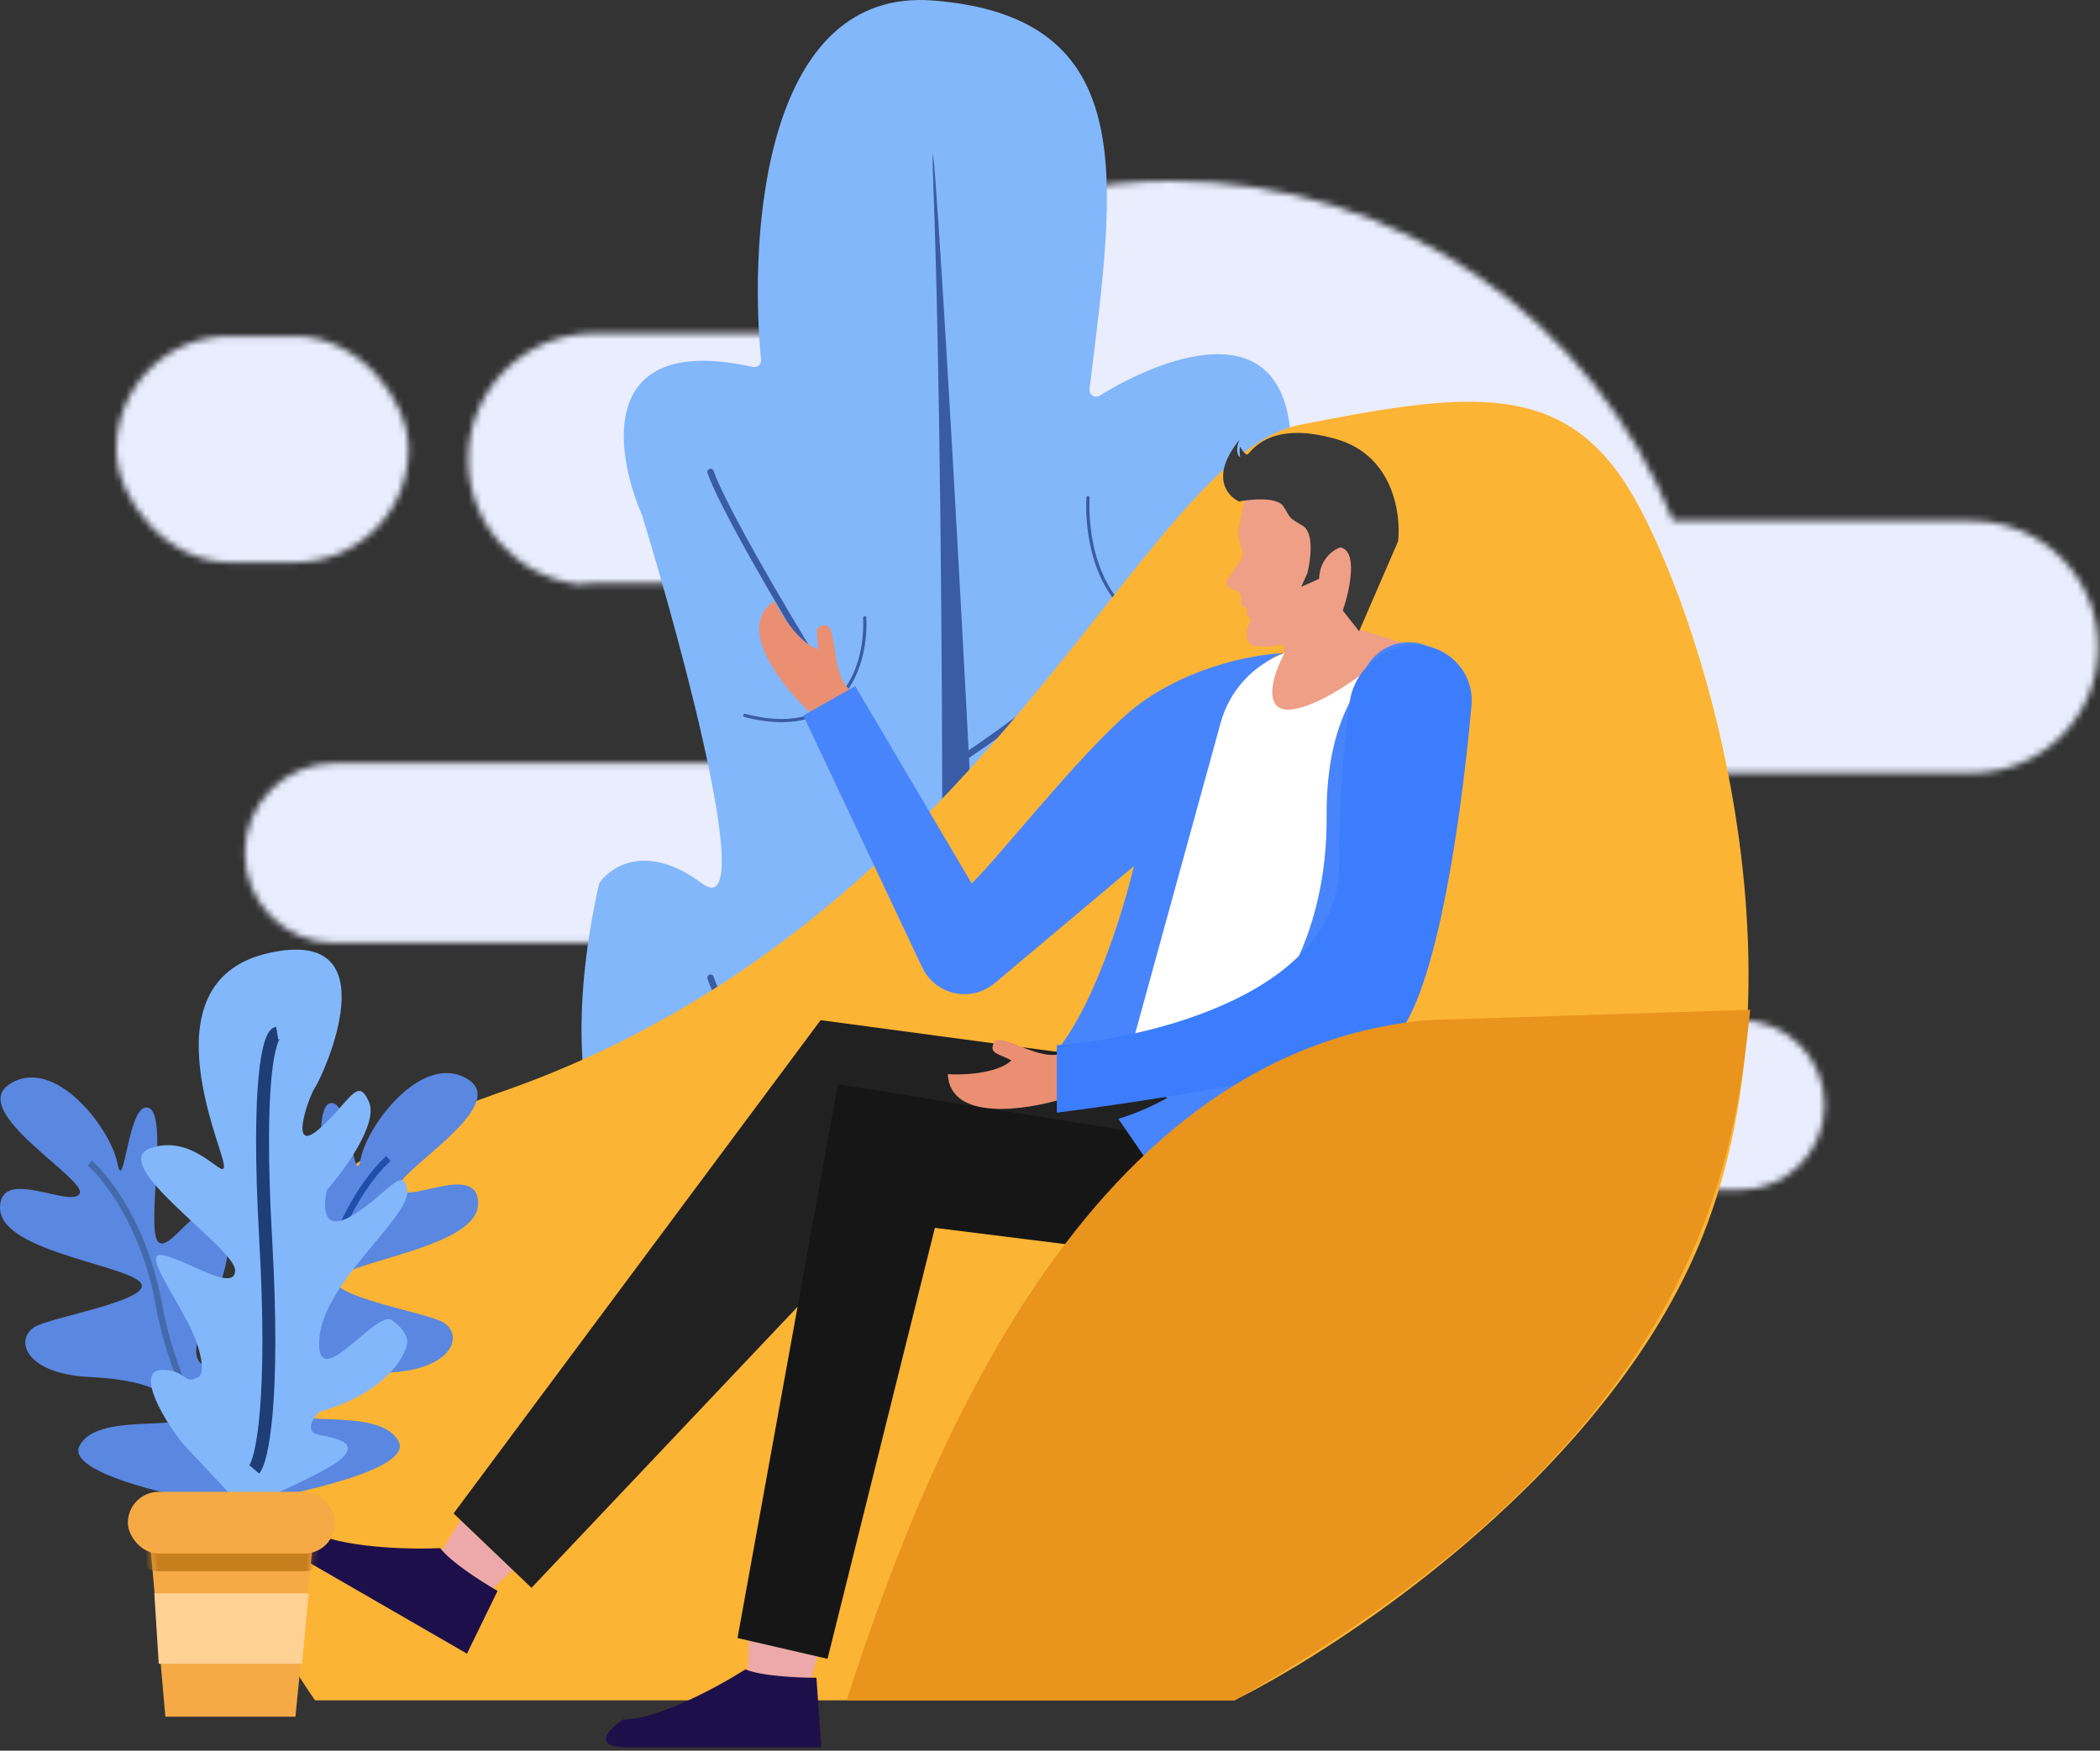 <svg width="325" height="271" viewBox="0 0 325 271" fill="none" xmlns="http://www.w3.org/2000/svg">
<rect x="0" y="0" width="325" height="271" fill="#333333" stroke="none"/>
<mask id="mask0" mask-type="alpha" maskUnits="userSpaceOnUse" x="18" y="28" width="307" height="167">
<path fill-rule="evenodd" clip-rule="evenodd" d="M264.442 119.656L264.442 119.656H305.22C315.995 119.656 324.731 110.921 324.731 100.145C324.731 89.37 315.995 80.634 305.22 80.634H258.95C246.678 49.797 216.558 28 181.348 28C158.733 28 138.218 36.992 123.183 51.595H91.961C81.186 51.595 72.45 60.33 72.45 71.106C72.45 81.029 79.859 89.223 89.447 90.456C90.137 90.351 90.844 90.296 91.563 90.296H120.723C128.409 90.296 134.64 96.527 134.64 104.214C134.64 111.9 128.409 118.131 120.723 118.131H114.096H98.119H51.799C44.113 118.131 37.882 124.362 37.882 132.048C37.882 139.735 44.113 145.966 51.799 145.966H105.288C118.412 174.873 147.532 194.977 181.348 194.977C196.264 194.977 210.267 191.065 222.386 184.212H269.225C276.492 184.212 282.384 178.32 282.384 171.053C282.384 163.786 276.492 157.895 269.225 157.895H223.499C215.397 155.523 209.48 148.036 209.48 139.167C209.48 128.391 218.215 119.656 228.99 119.656H264.442Z" fill="#EAEDFE"/>
<rect x="18" y="52.034" width="45.217" height="35.007" rx="17.503" fill="#EAEDFE"/>
</mask>
<g mask="url(#mask0)">
<rect x="8" y="25" width="352" height="190" fill="#EAEDFE"/>
</g>
<path d="M212.137 157.983C215.097 135.287 201.469 135.294 192.785 138.606C192.007 138.902 191.168 138.225 191.344 137.411C195.819 116.746 202.977 75.802 198.868 62.447C194.912 49.59 179.129 55.7 170.195 61.245C169.465 61.699 168.511 61.107 168.615 60.254C172.546 28.111 176.903 2.678 144.465 0.083C118.545 -1.991 115.832 35.429 117.78 55.718C117.847 56.412 117.186 56.954 116.505 56.803C92.545 51.479 95.011 69.717 99.35 79.696C105.985 101.369 117.131 143.122 108.639 136.753C100.308 130.505 94.701 133.962 92.821 136.601C92.749 136.701 92.701 136.821 92.674 136.941C76.896 208.415 135.195 213.713 156.407 213.713C177.637 213.713 208.156 188.502 212.137 157.983Z" fill="#82B7FB"/>
<path d="M144.466 29.275C146.381 80.99 146.234 201.329 144.465 260.155L156.407 262.809C152.427 146.042 143.139 -6.551 144.466 29.275Z" fill="#3A5CA6"/>
<path d="M153.754 200.445C166.581 191.599 193.561 169.926 198.868 154.003" stroke="#3A5CA6" stroke-linecap="round"/>
<path d="M147.119 188.502C136.556 181.426 114.337 164.088 109.966 151.349" stroke="#3A5CA6" stroke-linecap="round"/>
<path d="M149.772 116.85C161.845 108.762 187.238 88.947 192.233 74.389" stroke="#3A5CA6" stroke-linecap="round"/>
<path d="M149.772 135.427C142.227 130.372 113.088 82.161 109.966 73.062" stroke="#3A5CA6" stroke-linecap="round"/>
<path d="M184.304 146.042C183.862 154.888 187.754 171.253 206.861 165.945" stroke="#3A5CA6" stroke-width="0.5" stroke-linecap="round"/>
<path d="M165.728 164.618C165.286 173.464 169.178 189.829 188.285 184.522" stroke="#3A5CA6" stroke-width="0.5" stroke-linecap="round"/>
<path d="M168.382 77.043C167.94 85.889 171.832 102.254 190.939 96.947" stroke="#3A5CA6" stroke-width="0.5" stroke-linecap="round"/>
<path d="M133.823 95.62C134.187 102.346 130.986 114.79 115.273 110.754" stroke="#3A5CA6" stroke-width="0.5" stroke-linecap="round"/>
<path d="M128.515 154.003C128.879 160.73 125.678 173.174 109.965 169.138" stroke="#3A5CA6" stroke-width="0.5" stroke-linecap="round"/>
<path d="M77.164 169.17C16.292 190.175 32.867 240.616 48.764 263.211H191.032C209.161 254.191 249.01 227.255 263.371 191.675C281.322 147.2 261.496 89.328 251.047 74.057C240.598 58.785 225.862 60.928 201.213 65.751C176.564 70.573 153.254 142.913 77.164 169.17Z" fill="#FCB435"/>
<path d="M191.764 81.529L192.59 77.417L194.311 73.63C195.367 72.93 199.602 71.849 208.105 73.12C216.608 74.391 213.127 89.85 210.324 97.42L217.021 99.508C199.874 114.025 191.423 113.174 197.659 102.916C198.897 100.88 198.65 101.265 198.661 99.728C197.052 100.108 195.49 100.205 194.265 99.995C192.186 99.64 192.977 97.1 193.632 95.875C193.025 95.599 192.756 94.883 193.032 94.276L192.388 93.812C192.108 93.61 191.981 93.255 192.071 92.921C192.228 92.331 191.937 91.714 191.381 91.461L190.342 90.989C189.855 90.767 189.684 90.162 189.982 89.718L191.974 86.756C192.363 86.177 192.425 85.437 192.137 84.801C191.673 83.776 191.542 82.632 191.764 81.529Z" fill="#EE9F86"/>
<path d="M207.815 94.51L210.336 97.72L216.367 83.805C216.853 79.603 215.638 70.56 206.895 68C195.967 64.801 193.412 70.42 192.99 70.376C192.653 70.34 192.139 69.546 191.924 69.154C191.791 69.447 191.869 70.357 191.924 70.775C191.134 70.18 191.528 68.728 191.824 68.077C187.275 73.674 189.884 76.776 191.757 77.628C193.645 77.258 197.663 76.893 198.632 78.395C199.842 80.272 199.231 79.994 201.563 81.349C203.429 82.433 202.844 86.747 202.318 88.768L201.374 90.845L204.15 89.601C204.23 86.571 206.346 85.096 207.394 84.737C210.246 85.208 208.863 91.449 207.815 94.51Z" fill="#393939"/>
<path d="M125.284 260.888L128.326 249.677L116.156 245.796L115.721 260.026L125.284 260.888Z" fill="#EDA9A9"/>
<path d="M115.359 258.412C117.784 259.447 123.443 259.706 125.97 259.706H126.349L127.106 270.486H97.169C91.409 270.486 94.264 267.612 96.411 266.174C101.868 266.174 111.317 261 115.359 258.412Z" fill="#1D104A"/>
<path d="M119.864 93.048C113.607 97.084 121.23 106.456 125.459 110.372L131.807 106.989C128.362 104.74 129.836 96.473 127.552 96.788C125.793 97.03 126.574 98.237 126.628 100.501C124.606 99.973 121.878 96.983 119.864 93.048Z" fill="#EA8F72"/>
<path d="M174.152 110.761C182.297 103.474 193.979 101.205 198.801 101.116C194.514 101.978 186.048 110.527 186.477 136.75C186.905 162.972 178.439 179.827 174.152 184.976L158.613 166.489C166.543 163.917 173.17 143.805 175.492 134.07L153.936 152.197C152.631 153.295 150.979 153.897 149.273 153.897C146.469 153.897 143.917 152.279 142.72 149.744L124.318 110.761L132.356 106.206L150.38 136.75C154.399 132.909 166.007 118.049 174.152 110.761Z" fill="#4885FC"/>
<path d="M75.492 246.757L83.732 238.568L75.133 229.122L67.642 241.229L75.492 246.757Z" fill="#EDA9A9"/>
<path d="M68.134 239.65C69.717 241.759 74.488 244.812 76.676 246.075L77.004 246.265L72.27 255.98L46.344 241.012C41.356 238.132 45.266 237.069 47.844 236.898C52.57 239.627 63.34 239.869 68.134 239.65Z" fill="#1D104A"/>
<path d="M206.572 182.565L166.919 163.274L126.998 157.916L70.198 234.274L82.255 245.795L139.055 185.78L206.572 182.565Z" fill="#212121"/>
<path d="M129.678 167.829L177.905 175.598L183.263 194.889L144.682 190.066L128.071 256.779L114.139 253.564L129.678 167.829Z" fill="#161616"/>
<path d="M200.677 109.689C194.89 110.975 197.015 104.242 198.801 101.116C193.964 102.892 190.282 106.895 188.915 111.864L172.998 169.744L200.677 166.221L217.02 99.508C213.537 102.187 206.464 108.403 200.677 109.689Z" fill="white"/>
<path d="M146.679 166.278C147.046 173.715 158.975 171.799 164.48 170.095L164.725 162.906C161.054 164.765 154.632 159.355 153.763 161.49C153.093 163.135 154.528 163.062 156.516 164.146C155.048 165.634 151.095 166.502 146.679 166.278Z" fill="#EA8F72"/>
<path d="M211.257 103.703L208.512 109.453C206.001 114.714 205.279 120.605 205.31 126.434C205.47 156.385 184.099 169.923 173.081 173.187L192.907 202.123C204.785 193.639 209.656 174.993 213.3 167.277C216.625 160.235 226.895 126.933 224.915 105.29C224.598 101.818 221.529 99.423 218.042 99.423C215.145 99.423 212.505 101.088 211.257 103.703Z" fill="#4885FC"/>
<path d="M214.465 161.785C221.572 158.14 225.97 128.952 227.732 109.203C228.186 104.116 224.125 99.834 219.017 99.834C214.101 99.834 209.548 103.771 208.894 108.644C208.108 114.508 207.231 123.048 207.231 133.921C207.231 153.64 178.117 160.713 163.56 161.785V172.234C177.045 170.537 206.106 166.072 214.465 161.785Z" fill="#3B7DFD"/>
<path d="M220.771 157.917C166.115 163.061 141.644 230.613 131.017 263.211H191.032C263.736 222.198 268.408 179.068 270.829 156.712L270.873 156.309L220.771 157.917Z" fill="#E9941C"/>
<path d="M12.29 223.847C10.153 228.122 28.143 232.04 37.405 233.465L37.939 222.778C40.611 209.419 40.611 206.213 37.405 206.748C34.199 207.282 31.527 213.694 30.458 209.954C29.389 206.213 37.405 196.595 34.733 189.648C32.061 182.702 26.718 193.923 24.58 192.32C22.443 190.717 26.183 172.549 22.977 171.48C19.771 170.412 19.237 185.373 18.168 180.03C17.099 174.686 8.55 163.465 1.603 167.74C-5.344 172.015 13.893 182.702 12.29 184.839C10.687 186.976 -2.31237e-06 180.564 -2.03209e-06 186.976C-1.7518e-06 193.389 17.634 195.526 21.374 198.198C25.115 200.87 9.618 203.541 5.878 205.144C2.137 206.748 3.206 212.625 13.893 213.16C24.58 213.694 26.718 216.366 27.786 219.038C28.855 221.709 14.962 218.503 12.29 223.847Z" fill="#5A87DF"/>
<path d="M13.894 180.03C16.565 182.345 22.443 189.969 24.581 201.938C26.718 213.908 33.308 225.45 36.336 229.725" stroke="#436BAC"/>
<path d="M61.71 223.164C63.847 227.439 45.857 231.358 36.595 232.783L36.061 222.096C33.389 208.737 33.389 205.531 36.595 206.065C39.801 206.6 42.473 213.012 43.542 209.271C44.611 205.531 36.595 195.912 39.267 188.966C41.939 182.019 47.282 193.241 49.42 191.638C51.557 190.035 47.817 171.867 51.023 170.798C54.229 169.729 54.763 184.691 55.832 179.348C56.901 174.004 65.45 162.783 72.397 167.057C79.344 171.332 60.107 182.019 61.71 184.157C63.313 186.294 74 179.882 74 186.294C74 192.706 56.366 194.844 52.626 197.516C48.885 200.187 64.382 202.859 68.122 204.462C71.863 206.065 70.794 211.943 60.107 212.477C49.42 213.012 47.282 215.684 46.214 218.355C45.145 221.027 59.038 217.821 61.71 223.164Z" fill="#5A87DF"/>
<path d="M60.106 179.347C57.435 181.663 51.557 189.286 49.419 201.256C47.282 213.225 40.692 224.767 37.664 229.042" stroke="#1F4FAB"/>
<path d="M25.132 212.052C20.637 212.052 25.724 220.541 28.686 223.897L37.569 233.372C41.912 231.596 51.072 227.568 52.967 225.673C55.336 223.304 52.375 222.712 49.413 222.12C47.044 221.646 48.426 219.553 49.413 218.566C59.363 215.724 62.64 210.275 63.035 207.906C63.035 207.314 63.035 206.129 60.666 204.352C58.297 202.576 48.821 216.197 49.413 207.314C50.006 198.43 63.627 188.362 63.035 184.216C62.443 180.07 59.482 185.401 54.151 188.362C49.887 190.731 50.006 186.585 50.598 184.216C53.362 181.058 58.534 173.911 57.113 170.595C55.336 166.449 54.151 170.595 49.413 174.74C44.675 178.886 47.637 170.002 48.821 168.226C50.006 166.449 60.666 143.351 41.714 147.497C22.762 151.643 34.015 176.517 34.607 180.07C35.2 183.624 30.462 175.333 23.355 177.702C16.248 180.07 36.384 193.1 36.384 196.653C36.384 200.207 28.686 194.877 25.132 194.284C21.578 193.692 28.686 202.576 30.462 207.906C31.883 212.17 31.054 213.236 30.462 213.236C28.685 214.421 28.685 212.052 25.132 212.052Z" fill="#82B7FB"/>
<path d="M42.898 159.934C41.713 160.132 39.7 166.804 41.121 191.915C42.542 217.026 40.529 226.068 39.345 227.45" stroke="#1E3E75" stroke-width="2" stroke-linejoin="round"/>
<path d="M23.202 238.44H48.451L45.721 265.736H25.59L23.202 238.44Z" fill="#F5AA45"/>
<mask id="mask1" mask-type="alpha" maskUnits="userSpaceOnUse" x="23" y="238" width="26" height="28">
<path d="M23.202 238.44H48.451L45.721 265.736H25.59L23.202 238.44Z" fill="#F5AA45"/>
</mask>
<g mask="url(#mask1)">
<rect x="19.791" y="233.663" width="32.072" height="9.553" rx="4.777" fill="#C77E1C"/>
</g>
<rect x="19.79" y="230.934" width="32.072" height="9.553" rx="4.777" fill="#F5AA45"/>
<path d="M23.884 246.629H47.767L46.744 257.547H24.566L23.884 246.629Z" fill="#FFD193"/>
</svg>

